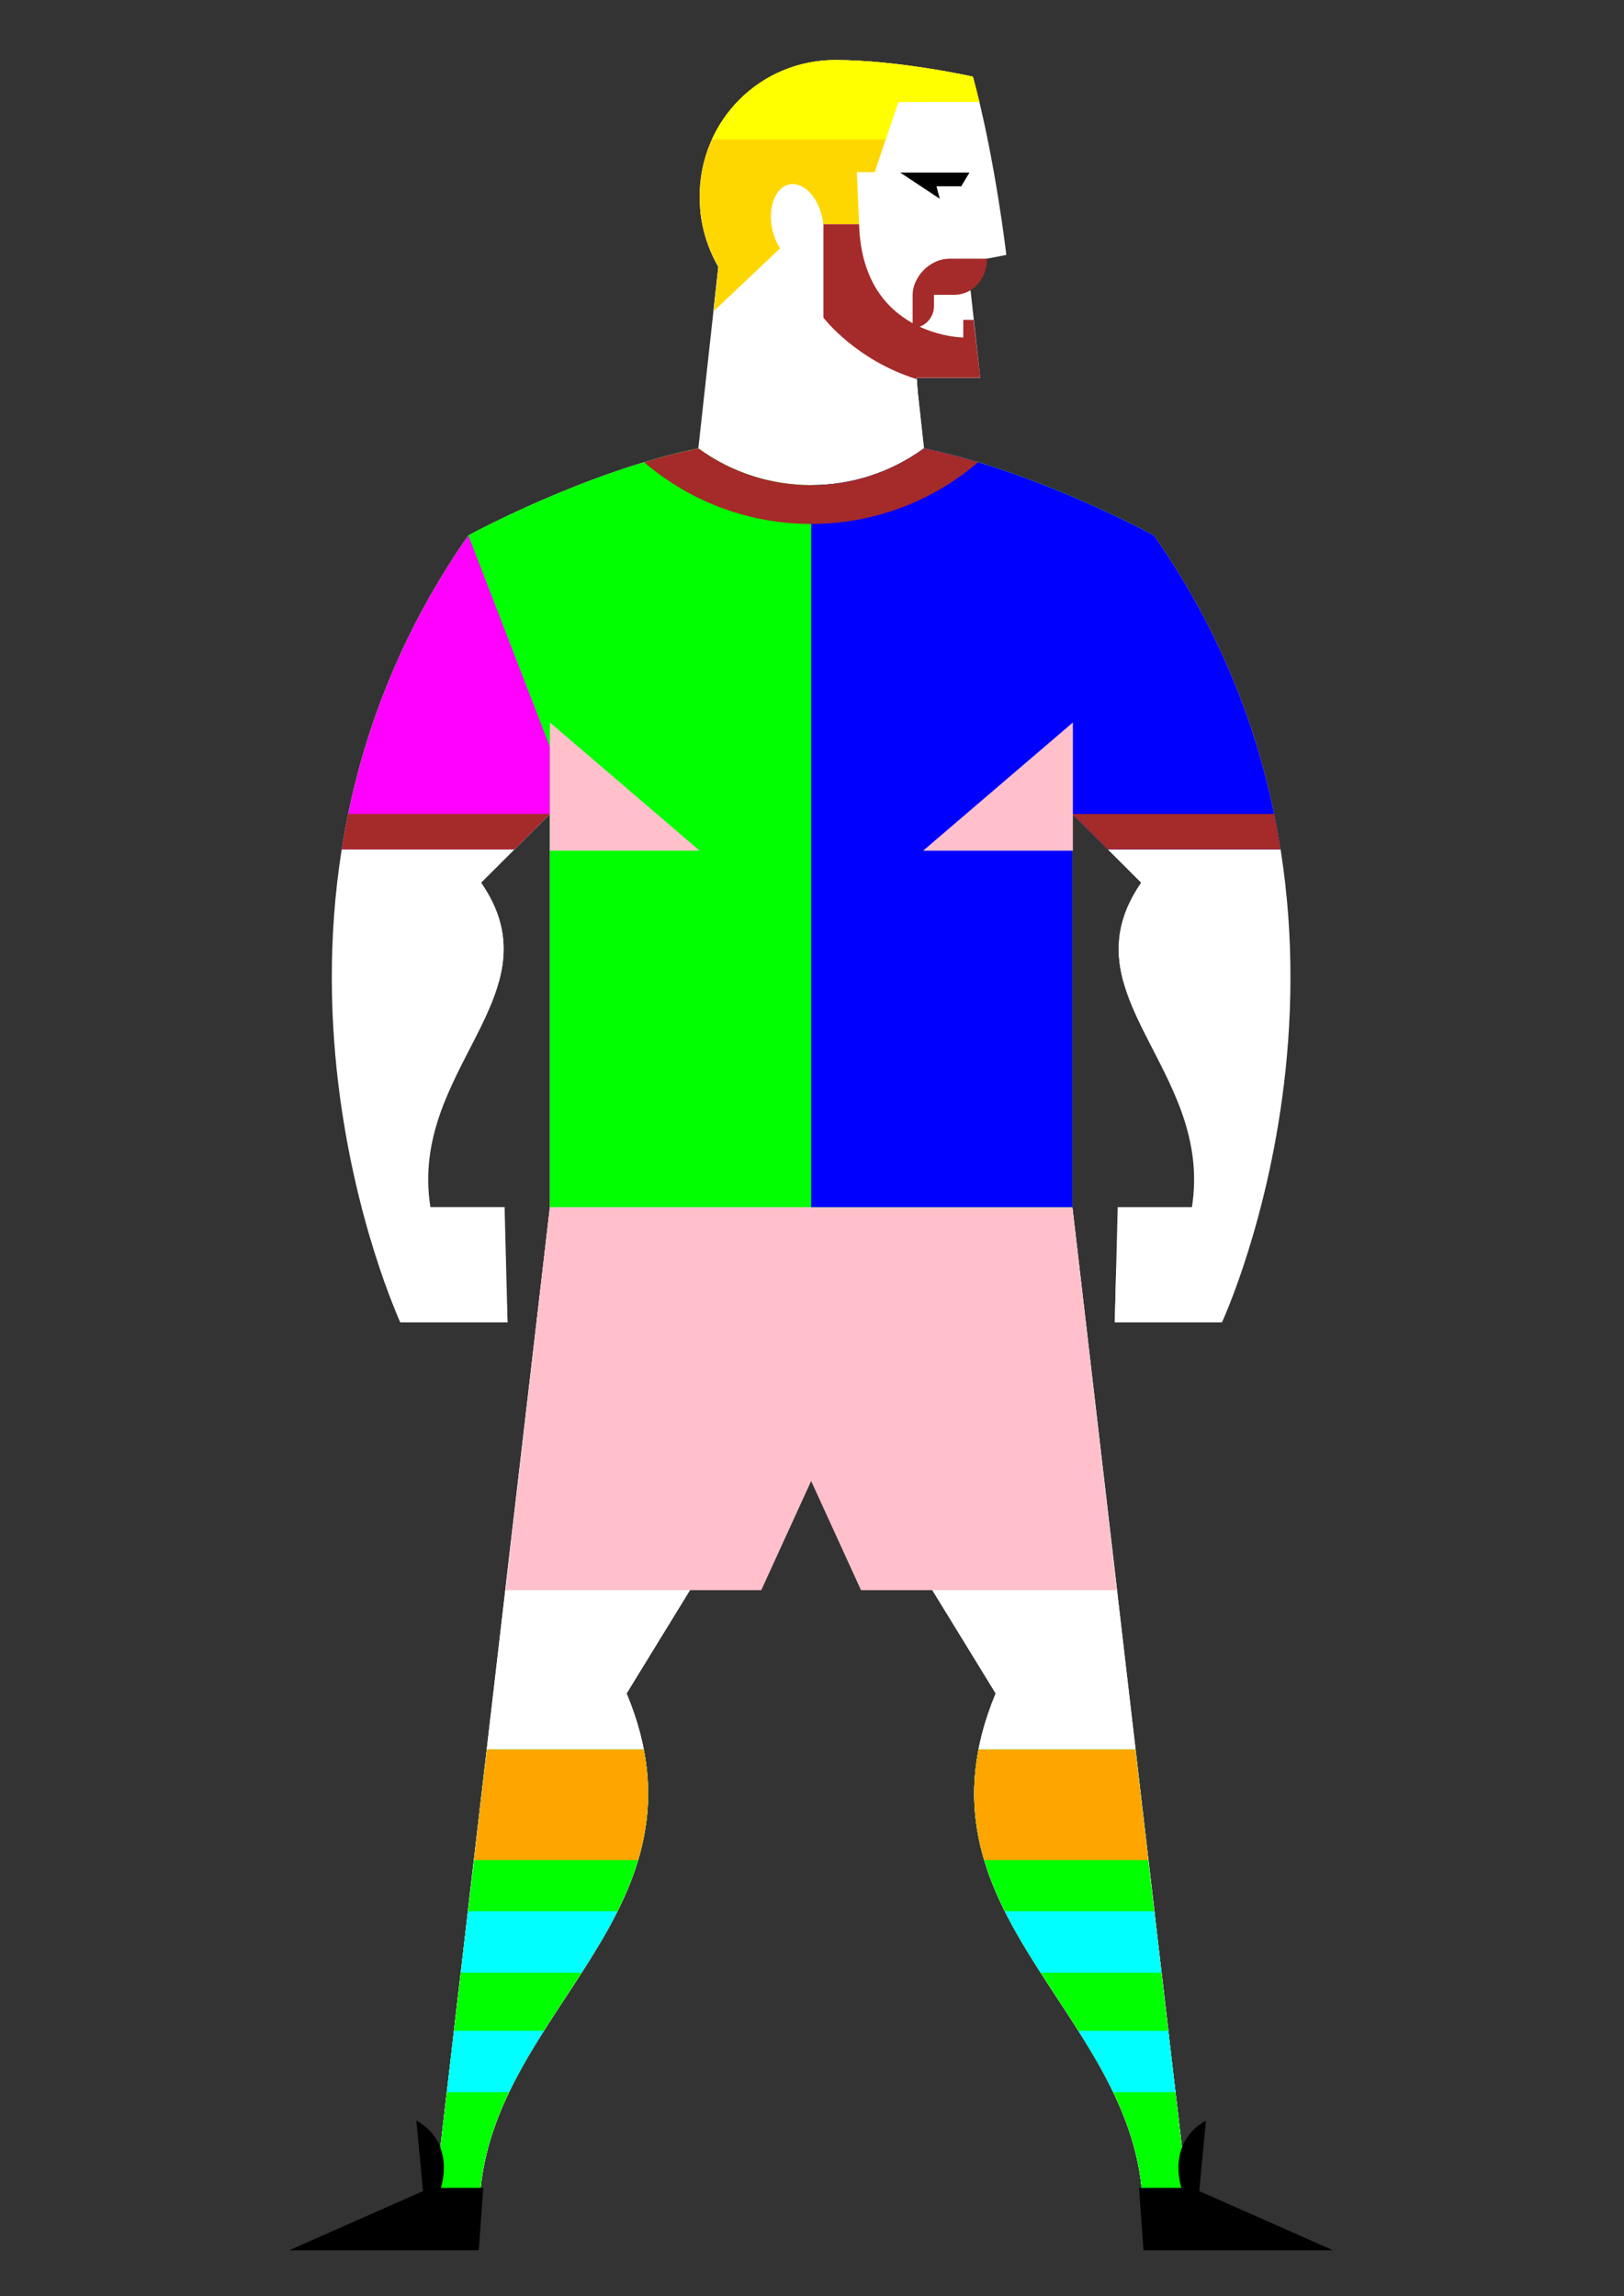 <svg xmlns="http://www.w3.org/2000/svg" x="0" y="0" version="1.1" viewBox="0 0 841.89 1190.55" xml:space="preserve" style="enable-background:new 0 0 841.89 1190.55"><rect x="0" y="0" width="841.89" height="1190.55" fill="#333333" stroke="none"/><style type="text/css"/><switch><g><g id="Body" fill="#fff"><path d="M598.2,277.61c0,0-60.36-33.06-119.22-45.15l-3.19-28.96l-0.58-7.66h32.91l-6.57-59.82l20.14-3.83 c0,0-5.79-50.14-17.32-92.45c0,0-38.47-8.62-71.31-8.62c-38.86,0-70.37,31.2-70.37,70.87c0,13.27,3.55,25.68,9.7,36.34 l-10.37,94.12c-58.86,12.09-119.22,45.15-119.22,45.15c-135.11,193.46-35.27,407.98-35.27,407.98h1.16h54.42l-1.53-59.72h-38.47 c-11.26-71.83,66.62-109.8,26.27-168.22l35.7-35.63v203.85l0,0h101.79h1.16h64.95h1.16h101.79l0,0V422.02l35.7,35.63 c-40.34,58.42,37.53,96.39,26.27,168.22h-38.47l-1.53,59.72h54.42h1.16C633.47,685.59,733.31,471.06,598.2,277.61z"/><line x1="370.1" x2="370.1" y1="160.83" y2="160.83"/><path d="M555.93,625.87H420.5H285.07l-59.73,512.71h23.46c6.57-96.98,123.14-147.71,76-260.57l95.7-156.03 l95.7,156.03c-47.14,112.85,69.43,163.59,76,260.57h23.46L555.93,625.87z"/><path d="M555.93,625.87H420.5H285.07l-59.73,512.71h23.46c6.57-96.98,123.14-147.71,76-260.57l95.7-156.03 l95.7,156.03c-47.14,112.85,69.43,163.59,76,260.57h23.46L555.93,625.87z"/><g><path d="M324.8,878.01L324.8,878.01l53.24-86.8l-30.72-7.94c0,0,1.88,77.57-63.8,77.57v22.98h-28.33l-29.84,254.75 h23.46c0.08-1.14,0.18-2.27,0.29-3.4C258.11,1040.41,371.38,989.54,324.8,878.01z" class="st2"/><path d="M585.82,883.83h-28.33v-22.98c-65.68,0-63.8-77.57-63.8-77.57l-30.72,7.94l53.24,86.8v0 c-46.58,111.52,66.69,162.39,75.71,257.16c0.11,1.13,0.22,2.27,0.29,3.4h23.46L585.82,883.83z" class="st2"/></g><path d="M483.47,186.13c11.34-80.56-56.61-77.33-56.61-77.33v7.48v5.96v42.44L483.47,186.13z" class="st4"/><ellipse cx="413.33" cy="115.86" rx="13.31" ry="20.66" transform="matrix(0.98 -0.2 0.2 0.98 -14.813 84.897)"/><path d="M499.79,237.53c-0.22-0.06-0.44-0.12-0.66-0.18c-1.25-0.35-2.5-0.69-3.76-1.02 c-0.03-0.01-0.06-0.02-0.09-0.02c-1.19-0.31-2.38-0.62-3.57-0.92c-0.27-0.07-0.55-0.14-0.82-0.21c-1.23-0.31-2.46-0.61-3.69-0.9 c-0.03-0.01-0.06-0.01-0.1-0.02c-1.18-0.28-2.36-0.55-3.55-0.81c-0.3-0.07-0.61-0.14-0.91-0.2c-1.22-0.27-2.43-0.53-3.65-0.78 c0,0,0,0-0.01,0l-3.19-28.96l-0.58-7.66h32.62l-0.03-0.49l-80.94-30.69v-42.44c-0.72,7.15-4.17,12.72-9.28,13.84 c-7.18,1.57-14.91-6.21-17.25-17.37c-0.77-3.65-0.85-7.2-0.39-10.39h-36.97c0.94,10.89,4.26,21.07,9.42,30.02l-2.49,22.61 l0.3,0.19l97.13,94.42h45.1l-0.93-14.55c-1.23-0.39-2.47-0.77-3.71-1.14c-0.17-0.05-0.33-0.1-0.5-0.15 C504.8,238.96,502.3,238.23,499.79,237.53z" class="st2"/><g><path d="M634.65,679.67c-27.15-3.95-43.11-14.96-56.03-21.81l-0.71,27.73h54.42 C632.32,685.59,633.19,683.54,634.65,679.67z" class="st2"/><path d="M207.53,685.59h55.58l-1.27-28.05c-12.77,6.82-29.06,18.12-56.64,22.13 C206.65,683.54,207.53,685.59,207.53,685.59z" class="st2"/></g><g><path d="M285.07,422.95l0.35-0.93v-34.77c-0.37,11.99-5.96,60.97-72.13,71.31l45.32,50.46 c4.48-16.19,3.66-32.71-9.23-51.37l35.7-35.63V422.95z" class="st2"/><path d="M555.58,387.25v34.77l0.35,0.93v-0.93l35.7,35.63c-12.88,18.66-13.7,35.18-9.23,51.37l45.32-50.46 C561.54,448.22,555.95,399.25,555.58,387.25z" class="st2"/><path d="M555.58,387.25v-2.66C555.58,384.6,555.53,385.55,555.58,387.25z" class="st2"/><path d="M285.42,384.6v2.66C285.47,385.55,285.42,384.6,285.42,384.6z" class="st2"/></g></g><g id="Hair_Bottom_Layer" fill="gold" opacity="1"><path d="M370.08,161.08l0.12,0.05l34.21-32.38c-1.83-2.79-3.28-6.21-4.09-10.05c-2.35-11.17,1.58-21.49,8.76-23.07 c7.18-1.57,14.91,6.21,17.25,17.37c0.23,1.1,0.38,2.19,0.5,3.27l0.03,0h18.5l-1.16-27.01h9.25L465.7,52.9l42.08-0.06 c-0.36-1.45-1.88-7.28-2.25-8.71c-0.01-0.03-0.01-0.05-0.02-0.08c-0.37-1.44-0.76-2.88-1.14-4.3c0,0-38.47-8.62-71.31-8.62 c-38.86,0-70.37,31.2-70.37,70.87c0,13.27,3.55,25.68,9.7,36.34L370.08,161.08z"/></g><g id="Hair_Top_Layer" fill="#ff0" opacity="1"><path d="M428.88,31.25c-0.82,0.05-1.63,0.11-2.44,0.18c-0.29,0.03-0.57,0.05-0.86,0.08 c-0.5,0.05-0.98,0.12-1.48,0.19c-0.55,0.07-1.1,0.13-1.64,0.21c-0.2,0.03-0.39,0.07-0.59,0.1c-0.85,0.13-1.69,0.28-2.52,0.45 c-0.33,0.07-0.67,0.13-1,0.2c-0.76,0.16-1.52,0.34-2.28,0.52c-0.27,0.07-0.54,0.13-0.81,0.2c-0.96,0.25-1.92,0.52-2.87,0.81 c-0.32,0.1-0.63,0.2-0.95,0.3c-0.66,0.21-1.32,0.43-1.98,0.67c-0.37,0.13-0.74,0.26-1.11,0.4c-0.58,0.22-1.16,0.45-1.74,0.68 c-0.09,0.03-0.17,0.07-0.26,0.1c-0.36,0.15-0.72,0.29-1.07,0.44c-0.74,0.32-1.46,0.65-2.19,0.99c-0.04,0.02-0.08,0.04-0.13,0.06 c-0.41,0.19-0.81,0.39-1.21,0.59c-0.24,0.12-0.47,0.24-0.71,0.36c-0.25,0.13-0.51,0.26-0.76,0.39c-0.42,0.22-0.85,0.44-1.26,0.67 c-0.51,0.28-1,0.57-1.5,0.86c-0.7,0.41-1.39,0.83-2.07,1.26c-0.39,0.24-0.77,0.49-1.15,0.74c-0.47,0.31-0.94,0.63-1.4,0.95 c-0.32,0.22-0.63,0.45-0.95,0.67c-0.83,0.6-1.65,1.22-2.45,1.85c-0.01,0.01-0.03,0.02-0.04,0.03c-0.8,0.64-1.6,1.29-2.37,1.96 c-0.2,0.17-0.4,0.34-0.6,0.52c-0.51,0.45-1.01,0.9-1.5,1.37c-0.03,0.03-0.06,0.06-0.1,0.09c-0.11,0.11-0.23,0.22-0.34,0.32 c-1.63,1.56-3.19,3.19-4.67,4.9c-0.03,0.03-0.05,0.06-0.08,0.1c-0.06,0.07-0.12,0.14-0.18,0.21c-2.09,2.45-4.02,5.04-5.77,7.77 c-0.03,0.04-0.05,0.08-0.08,0.12c-1.77,2.78-3.36,5.69-4.73,8.73v0l0,0h90.1l6.52-19.38l41.97-0.06 c-1.05-4.42-2.14-8.82-3.31-13.09c0,0-38.47-8.62-71.31-8.62c-1.09,0-2.17,0.03-3.24,0.08C429.5,31.21,429.19,31.23,428.88,31.25 z"/></g><g id="Eye" fill="#000" opacity="1"><polygon points="466.67 89.47 502.58 89.47 498.3 96.59 485.48 96.59 487.19 103.07"/></g><g id="Beard" fill="brown" opacity="1"><path d="M475.21,195.84h32.91l-3.43-29.99h-5.32V175c0,0-52.41-0.5-54-58.72h-18.5v48.39c0,0,16.46,21.93,48.4,31.93 L475.21,195.84z"/></g><g id="Moustache" fill="brown" opacity="1"><path d="M511.61,134.11h-19c-11.42,0-19.5,10.25-19.5,18.76v0V170l0,0c6.11,0,11.07-5.06,11.07-11.3v-5.84h10.29 C505.78,152.87,511.99,142.53,511.61,134.11z"/></g><g id="Socks" fill="#0f0" opacity="1"><g><path d="M225.34,1138.58h23.46c5.98-88.24,103.01-138.21,84.93-231.51h-81.27L225.34,1138.58z"/><path d="M615.66,1138.58l-27.12-231.51h-81.27c-18.08,93.31,78.96,143.27,84.93,231.51H615.66z"/></g></g><g id="Upper_Sock" fill="orange" opacity="1"><g><path d="M252.46,907.07l-6.71,57.33h85.04c5.24-17.54,7.01-36.34,2.95-57.33H252.46z"/><path d="M588.54,907.07h-81.27c-4.07,21-2.3,39.79,2.95,57.33h85.04L588.54,907.07z"/></g></g><g id="Sock_Stripes" fill="#0ff" opacity="1"><g><path d="M242.63,990.95l-3.73,31.87h62.61c6.72-10.46,13.14-20.99,18.57-31.87H242.63z"/><path d="M263.89,1084.78c5.27-10.97,11.5-21.51,18.06-31.87h-46.57l-3.73,31.87H263.89z"/><path d="M605.62,1052.92h-46.57c6.56,10.36,12.79,20.9,18.06,31.87h32.25L605.62,1052.92z"/><path d="M520.92,990.95c5.43,10.87,11.85,21.41,18.57,31.87h62.61l-3.73-31.87H520.92z"/></g></g><g id="Boots" fill="#000" opacity="1"><g><path d="M215.83,1099.45c20.81,11.8,12.72,34.9,12.72,34.9h21.97l-2.31,32.38h-98.29l69.38-30.69L215.83,1099.45z"/><path d="M625.17,1099.45c-20.81,11.8-12.72,34.9-12.72,34.9h-21.97l2.31,32.38h98.29l-69.38-30.69L625.17,1099.45z"/></g></g><g id="Shorts" fill="pink" opacity="1"><polygon points="555.93 625.87 420.5 625.87 285.07 625.87 262.13 824.46 394.65 824.46 420.5 767.89 446.35 824.46 578.87 824.46"/></g><g id="Short_Sleeve" fill="#0f0" opacity="1"><path d="M574.32,440.38h89.53c-8.3-52.44-27.7-108.44-65.65-162.77c0,0-60.36-33.06-119.22-45.15l0,0 c-34.84,25.43-82.12,25.43-116.96,0l0,0c-58.86,12.09-119.22,45.15-119.22,45.15c-37.95,54.34-57.35,110.33-65.65,162.77h89.53 l18.39-18.36v203.85h101.79h1.16h64.95h1.16h101.79V422.02L574.32,440.38z"/></g><g id="Long_Sleeve" fill="#0f0" opacity="0"><path d="M591.62,457.65c-40.34,58.42,37.53,96.39,26.27,168.22h35.68c19.96-77.29,35.9-217.58-55.37-348.26 c0,0-60.36-33.06-119.22-45.15l0,0c-34.84,25.43-82.12,25.43-116.96,0l0,0c-58.86,12.09-119.22,45.15-119.22,45.15 c-91.27,130.68-75.32,270.98-55.37,348.26h35.68c-11.26-71.83,66.62-109.8,26.27-168.22l35.7-35.63v203.85h101.79h1.16h64.95 h1.16h101.79V422.02L591.62,457.65z"/></g><g id="LongSleeve" fill="#0f0" opacity="0"><g><path d="M187.43,625.87h35.68c-11.26-71.83,66.62-109.8,26.27-168.22l35.7-35.63v-34.77L242.8,277.61 C151.53,408.29,167.47,548.58,187.43,625.87z"/><path d="M653.57,625.87h-35.68c11.26-71.83-66.62-109.8-26.27-168.22l-35.7-35.63v-34.77l42.28-109.65 C689.47,408.29,673.53,548.58,653.57,625.87z"/></g></g><g id="ShortSleeve" fill="#f0f" opacity="1"><g><path d="M285.07,387.25L242.8,277.61c-37.95,54.34-57.35,110.33-65.65,162.77h89.53l18.39-18.36V387.25z"/><path d="M555.93,387.25v34.77l18.39,18.36h89.53c-8.3-52.44-27.7-108.44-65.65-162.77L555.93,387.25z"/></g></g><g id="Hoops_Long_Sleeve" fill="red" opacity="0"><g><rect width="270.85" height="48.92" x="285.07" y="450.65"/><rect width="270.85" height="48.92" x="285.07" y="352.28"/><path d="M285.07,302.83h270.85v-45.3c-2.82-1.2-5.73-2.41-8.73-3.62H391.4h-97.6c-3,1.22-5.91,2.43-8.73,3.62 V302.83z" class="st14"/><rect width="270.85" height="48.92" x="285.07" y="549.02"/></g></g><g id="Hoops_Short_Sleeve" fill="red" opacity="0"><g><rect width="270.85" height="48.92" x="285.07" y="450.65"/><rect width="270.85" height="48.92" x="285.07" y="352.28"/><path d="M285.07,302.83h270.85v-45.3c-2.82-1.2-5.73-2.41-8.73-3.62H293.8c-3,1.22-5.91,2.43-8.73,3.62V302.83z" class="st15"/><rect width="270.85" height="48.92" x="285.07" y="549.02"/></g></g><g id="Stripe" fill="pink" opacity="0"><g><path d="M393.7,247.85v378.02h53.59V247.85C429.78,252.76,411.22,252.76,393.7,247.85z" class="st16"/><path d="M502.19,625.87h53.59v-368.4c-15.61-6.63-34.23-13.71-53.59-19.26V625.87z" class="st16"/><path d="M338.81,238.21c-19.36,5.55-37.99,12.63-53.59,19.26v368.4h53.59V238.21z" class="st16"/></g></g><g id="Boca_Stripe" fill="#00f" opacity="0"><rect width="270.85" height="83.21" x="285.07" y="380.19"/></g><g id="Rovers_Shirt_Panel_Long_Sleeve" fill="#00f" opacity="0"><path d="M598.2,277.61c0,0-60.36-33.06-119.22-45.15l0,0c-17.42,12.72-37.95,19.07-58.48,19.07v42.5v331.84h32.48 h1.16h101.79V422.02l0,0v0l35.7,35.63c-8.83,12.78-11.99,24.58-11.68,35.97c0.05,1.63,0.16,3.25,0.34,4.86 c0.18,1.61,0.43,3.22,0.73,4.82c0.15,0.8,0.32,1.6,0.5,2.4c1.27,5.59,3.21,11.12,5.56,16.67c1.68,3.97,3.56,7.94,5.56,11.95 c0.8,1.6,1.61,3.22,2.44,4.83c0.41,0.81,0.83,1.62,1.25,2.43c2.09,4.06,4.23,8.18,6.32,12.37c0.42,0.84,0.83,1.68,1.25,2.52 c2.89,5.91,5.65,11.99,7.99,18.3c3.69,9.91,6.37,20.4,7,31.74c0.17,3.09,0.19,6.25,0.03,9.47c-0.16,3.22-0.49,6.52-1.02,9.88 h35.68C673.53,548.58,689.47,408.29,598.2,277.61z"/></g><g id="Rovers_Shirt_Panel_Short_Sleeve" fill="#00f" opacity="1"><path d="M663.85,440.38c-8.3-52.44-27.7-108.44-65.65-162.77c0,0-60.36-33.06-119.22-45.15l0,0 c-17.42,12.72-37.95,19.07-58.48,19.07v42.5v331.84h32.48h1.16h101.79V422.02l0,0v0l18.39,18.36h21.61H663.85z" class="st19"/></g><g id="Pinstripe" fill="gray" opacity="0"><g><path d="M362.02,232.46L362.02,232.46c-1.15,0.24-2.3,0.48-3.45,0.73v392.68h15.61V240.04 C370,237.82,365.93,235.31,362.02,232.46z"/><path d="M303.94,249.92v375.95h15.61v-381.6C314.21,246.1,308.99,248,303.94,249.92z"/><path d="M522.48,244.62v381.25h15.61V250.31C533.05,248.38,527.83,246.47,522.48,244.62z"/><path d="M478.98,232.46L478.98,232.46c-3.59,2.62-7.31,4.95-11.14,7.03v386.38h15.61V233.42 C481.96,233.09,480.47,232.76,478.98,232.46z"/><path d="M413.21,251.26v374.61h15.61v-374.7C423.63,251.61,418.41,251.64,413.21,251.26z"/></g></g><g id="Villa_style_LS" fill="teal" opacity="0"><path d="M515.89,242.42c44.75,14.62,82.31,35.19,82.31,35.19c91.27,130.68,75.32,270.98,55.37,348.26h-35.68 c11.26-71.83-66.62-109.8-26.27-168.22l-35.7-35.63v203.85h-40.03V242.42z M325.11,625.87V242.42 c-44.75,14.62-82.31,35.19-82.31,35.19c-91.27,130.68-75.32,270.98-55.37,348.26h35.68c-11.26-71.83,66.62-109.8,26.27-168.22 l35.7-35.63v203.85H325.11z"/></g><g id="Villa_Style_SS" fill="#f0f" opacity="0"><g><path d="M246.6,275.59c-0.02,0.01-0.05,0.03-0.07,0.04c-0.78,0.41-1.45,0.76-1.99,1.05 c-0.02,0.01-0.04,0.02-0.05,0.03c-0.26,0.14-0.49,0.26-0.69,0.37c-0.03,0.01-0.05,0.03-0.07,0.04c-0.18,0.1-0.35,0.19-0.48,0.26 c0,0-0.01,0-0.01,0c-0.14,0.08-0.24,0.13-0.32,0.17c-0.01,0-0.01,0.01-0.02,0.01c-0.05,0.03-0.09,0.05-0.09,0.05 c-1.32,1.89-2.61,3.78-3.89,5.68c-0.41,0.61-0.81,1.22-1.22,1.83c-0.86,1.29-1.72,2.59-2.56,3.89 c-0.46,0.71-0.91,1.42-1.37,2.13c-0.78,1.22-1.55,2.44-2.32,3.66c-0.45,0.72-0.89,1.43-1.33,2.15 c-0.79,1.28-1.56,2.56-2.33,3.84c-0.38,0.63-0.77,1.27-1.14,1.9c-1.1,1.86-2.19,3.72-3.25,5.58c-0.15,0.27-0.3,0.54-0.45,0.81 c-0.93,1.65-1.85,3.29-2.76,4.94c-0.39,0.71-0.77,1.42-1.15,2.13c-0.64,1.19-1.28,2.38-1.91,3.58c-0.42,0.8-0.84,1.6-1.25,2.4 c-0.58,1.11-1.14,2.22-1.71,3.33c-0.42,0.82-0.83,1.65-1.24,2.47c-0.56,1.13-1.11,2.26-1.66,3.39 c-0.38,0.78-0.77,1.57-1.14,2.35c-0.7,1.46-1.37,2.92-2.05,4.38c-0.49,1.06-0.97,2.12-1.45,3.18c-0.53,1.17-1.05,2.34-1.56,3.5 c-0.41,0.93-0.8,1.85-1.2,2.78c-0.41,0.95-0.82,1.91-1.22,2.86c-0.41,0.98-0.82,1.97-1.22,2.95c-0.36,0.89-0.72,1.77-1.08,2.66 c-0.41,1.02-0.82,2.04-1.21,3.06c-0.32,0.82-0.64,1.65-0.95,2.47c-0.41,1.07-0.82,2.14-1.22,3.21c-0.2,0.53-0.39,1.06-0.58,1.59 c-0.9,2.45-1.77,4.9-2.62,7.35c-0.19,0.54-0.38,1.08-0.56,1.61c-0.41,1.22-0.82,2.44-1.22,3.65c-0.2,0.62-0.41,1.24-0.61,1.86 c-0.4,1.23-0.78,2.45-1.17,3.67c-0.18,0.57-0.36,1.15-0.53,1.72c-0.39,1.28-0.78,2.56-1.16,3.84c-0.12,0.41-0.24,0.82-0.36,1.23 c-1.84,6.29-3.5,12.55-4.98,18.78c-0.06,0.26-0.13,0.53-0.19,0.79c-0.35,1.47-0.69,2.94-1.02,4.4c-0.06,0.25-0.11,0.5-0.17,0.75 c-1.83,8.2-3.36,16.34-4.64,24.4c0,0,0,0,0,0.01h89.53l18.39-18.36v203.85h40.03V242.42 C288.79,254.28,257.2,270.07,246.6,275.59z" class="st21"/><path d="M663.85,440.38C663.85,440.38,663.85,440.38,663.85,440.38c-1.28-8.06-2.81-16.2-4.64-24.4 c-0.06-0.25-0.11-0.5-0.17-0.75c-0.33-1.47-0.67-2.93-1.02-4.4c-0.06-0.26-0.13-0.53-0.19-0.79 c-1.49-6.23-3.15-12.49-4.98-18.78c-0.12-0.41-0.24-0.82-0.36-1.23c-0.38-1.28-0.77-2.56-1.16-3.84 c-0.18-0.57-0.35-1.15-0.53-1.72c-0.38-1.22-0.77-2.45-1.17-3.67c-0.2-0.62-0.41-1.24-0.61-1.86c-0.4-1.22-0.8-2.43-1.22-3.65 c-0.18-0.54-0.37-1.08-0.56-1.61c-0.84-2.45-1.72-4.9-2.62-7.35c-0.2-0.53-0.38-1.06-0.58-1.59c-0.4-1.07-0.81-2.14-1.22-3.21 c-0.32-0.82-0.63-1.65-0.95-2.47c-0.4-1.02-0.81-2.04-1.21-3.06c-0.36-0.89-0.71-1.77-1.08-2.66c-0.4-0.98-0.81-1.97-1.22-2.95 c-0.4-0.95-0.81-1.9-1.22-2.86c-0.4-0.93-0.79-1.85-1.2-2.78c-0.51-1.17-1.04-2.34-1.56-3.5c-0.48-1.06-0.96-2.12-1.45-3.18 c-0.67-1.46-1.35-2.92-2.05-4.38c-0.37-0.78-0.76-1.57-1.14-2.35c-0.55-1.13-1.1-2.26-1.66-3.39c-0.41-0.82-0.83-1.65-1.24-2.47 c-0.56-1.11-1.13-2.22-1.71-3.33c-0.42-0.8-0.83-1.6-1.25-2.4c-0.63-1.19-1.27-2.38-1.91-3.58c-0.38-0.71-0.76-1.42-1.15-2.13 c-0.9-1.65-1.82-3.29-2.76-4.94c-0.15-0.27-0.3-0.54-0.45-0.81c-1.06-1.86-2.15-3.72-3.25-5.58c-0.38-0.63-0.76-1.27-1.14-1.9 c-0.77-1.28-1.54-2.56-2.33-3.84c-0.44-0.72-0.89-1.43-1.33-2.15c-0.76-1.22-1.53-2.44-2.32-3.66 c-0.45-0.71-0.91-1.42-1.37-2.13c-0.84-1.3-1.7-2.59-2.56-3.89c-0.41-0.61-0.81-1.22-1.22-1.83c-1.28-1.89-2.57-3.79-3.89-5.68 c0,0-0.04-0.02-0.09-0.05c-0.01,0-0.01-0.01-0.02-0.01c-0.07-0.04-0.18-0.1-0.32-0.17c0,0-0.01,0-0.01,0 c-0.13-0.07-0.29-0.16-0.48-0.26c-0.02-0.01-0.05-0.02-0.07-0.04c-0.2-0.11-0.43-0.23-0.69-0.37c-0.02-0.01-0.04-0.02-0.05-0.03 c-0.54-0.29-1.21-0.64-1.99-1.05c-0.02-0.01-0.05-0.03-0.07-0.04c-10.61-5.53-42.19-21.31-78.51-33.18v383.46h40.03V422.02 l18.39,18.36H663.85z" class="st21"/></g></g><g id="Sash" fill="green" opacity="0"><path d="M598.1,277.55c-2.1-1.14-40.84-22.07-85.94-36.33L285.07,483.73v128.11L598.1,277.55z"/></g><g id="Chevron" fill="#fff" opacity="0"><path d="M489.44,375.64l101.71-101.71c-13.74-7-45.93-22.51-81.69-33.55l-88.96,88.96l-88.96-88.96 c-35.77,11.03-67.95,26.55-81.69,33.55l101.71,101.71l68.94,68.94L489.44,375.64z"/></g><g id="ShortSleeve_cuff" fill="brown" opacity="1"><g><path d="M180.5,422.02c-1.27,6.16-2.39,12.29-3.35,18.36h89.53l18.39-18.36H180.5z"/><path d="M663.85,440.38c-0.96-6.07-2.08-12.2-3.35-18.36H555.93l18.39,18.36H663.85z"/></g></g><g id="Cuff" fill="brown" opacity="0"><g><path d="M616.69,590.86c2.4,10.82,3.18,22.39,1.2,35.01h35.68c2.73-10.55,5.37-22.29,7.69-35.01H616.69z"/><path d="M179.74,590.86c2.31,12.72,4.96,24.46,7.69,35.01h35.68c-1.98-12.62-1.2-24.19,1.2-35.01H179.74z"/></g></g><g id="Neckline" fill="brown" opacity="1"><path d="M420.5,271.65c33.06,0,63.31-12.05,86.59-32c-9.24-2.79-18.7-5.26-28.11-7.19l0,0 c-34.84,25.43-82.12,25.43-116.96,0l0,0c-9.42,1.93-18.87,4.41-28.11,7.19C357.19,259.6,387.44,271.65,420.5,271.65z"/></g><g id="Pectoral_Shadow" fill="pink" opacity="1"><g><polygon points="285.07 374.6 285.07 441.07 362.7 441.07"/><polygon points="556.19 374.6 556.19 441.07 478.56 441.07"/></g></g></g></switch></svg>